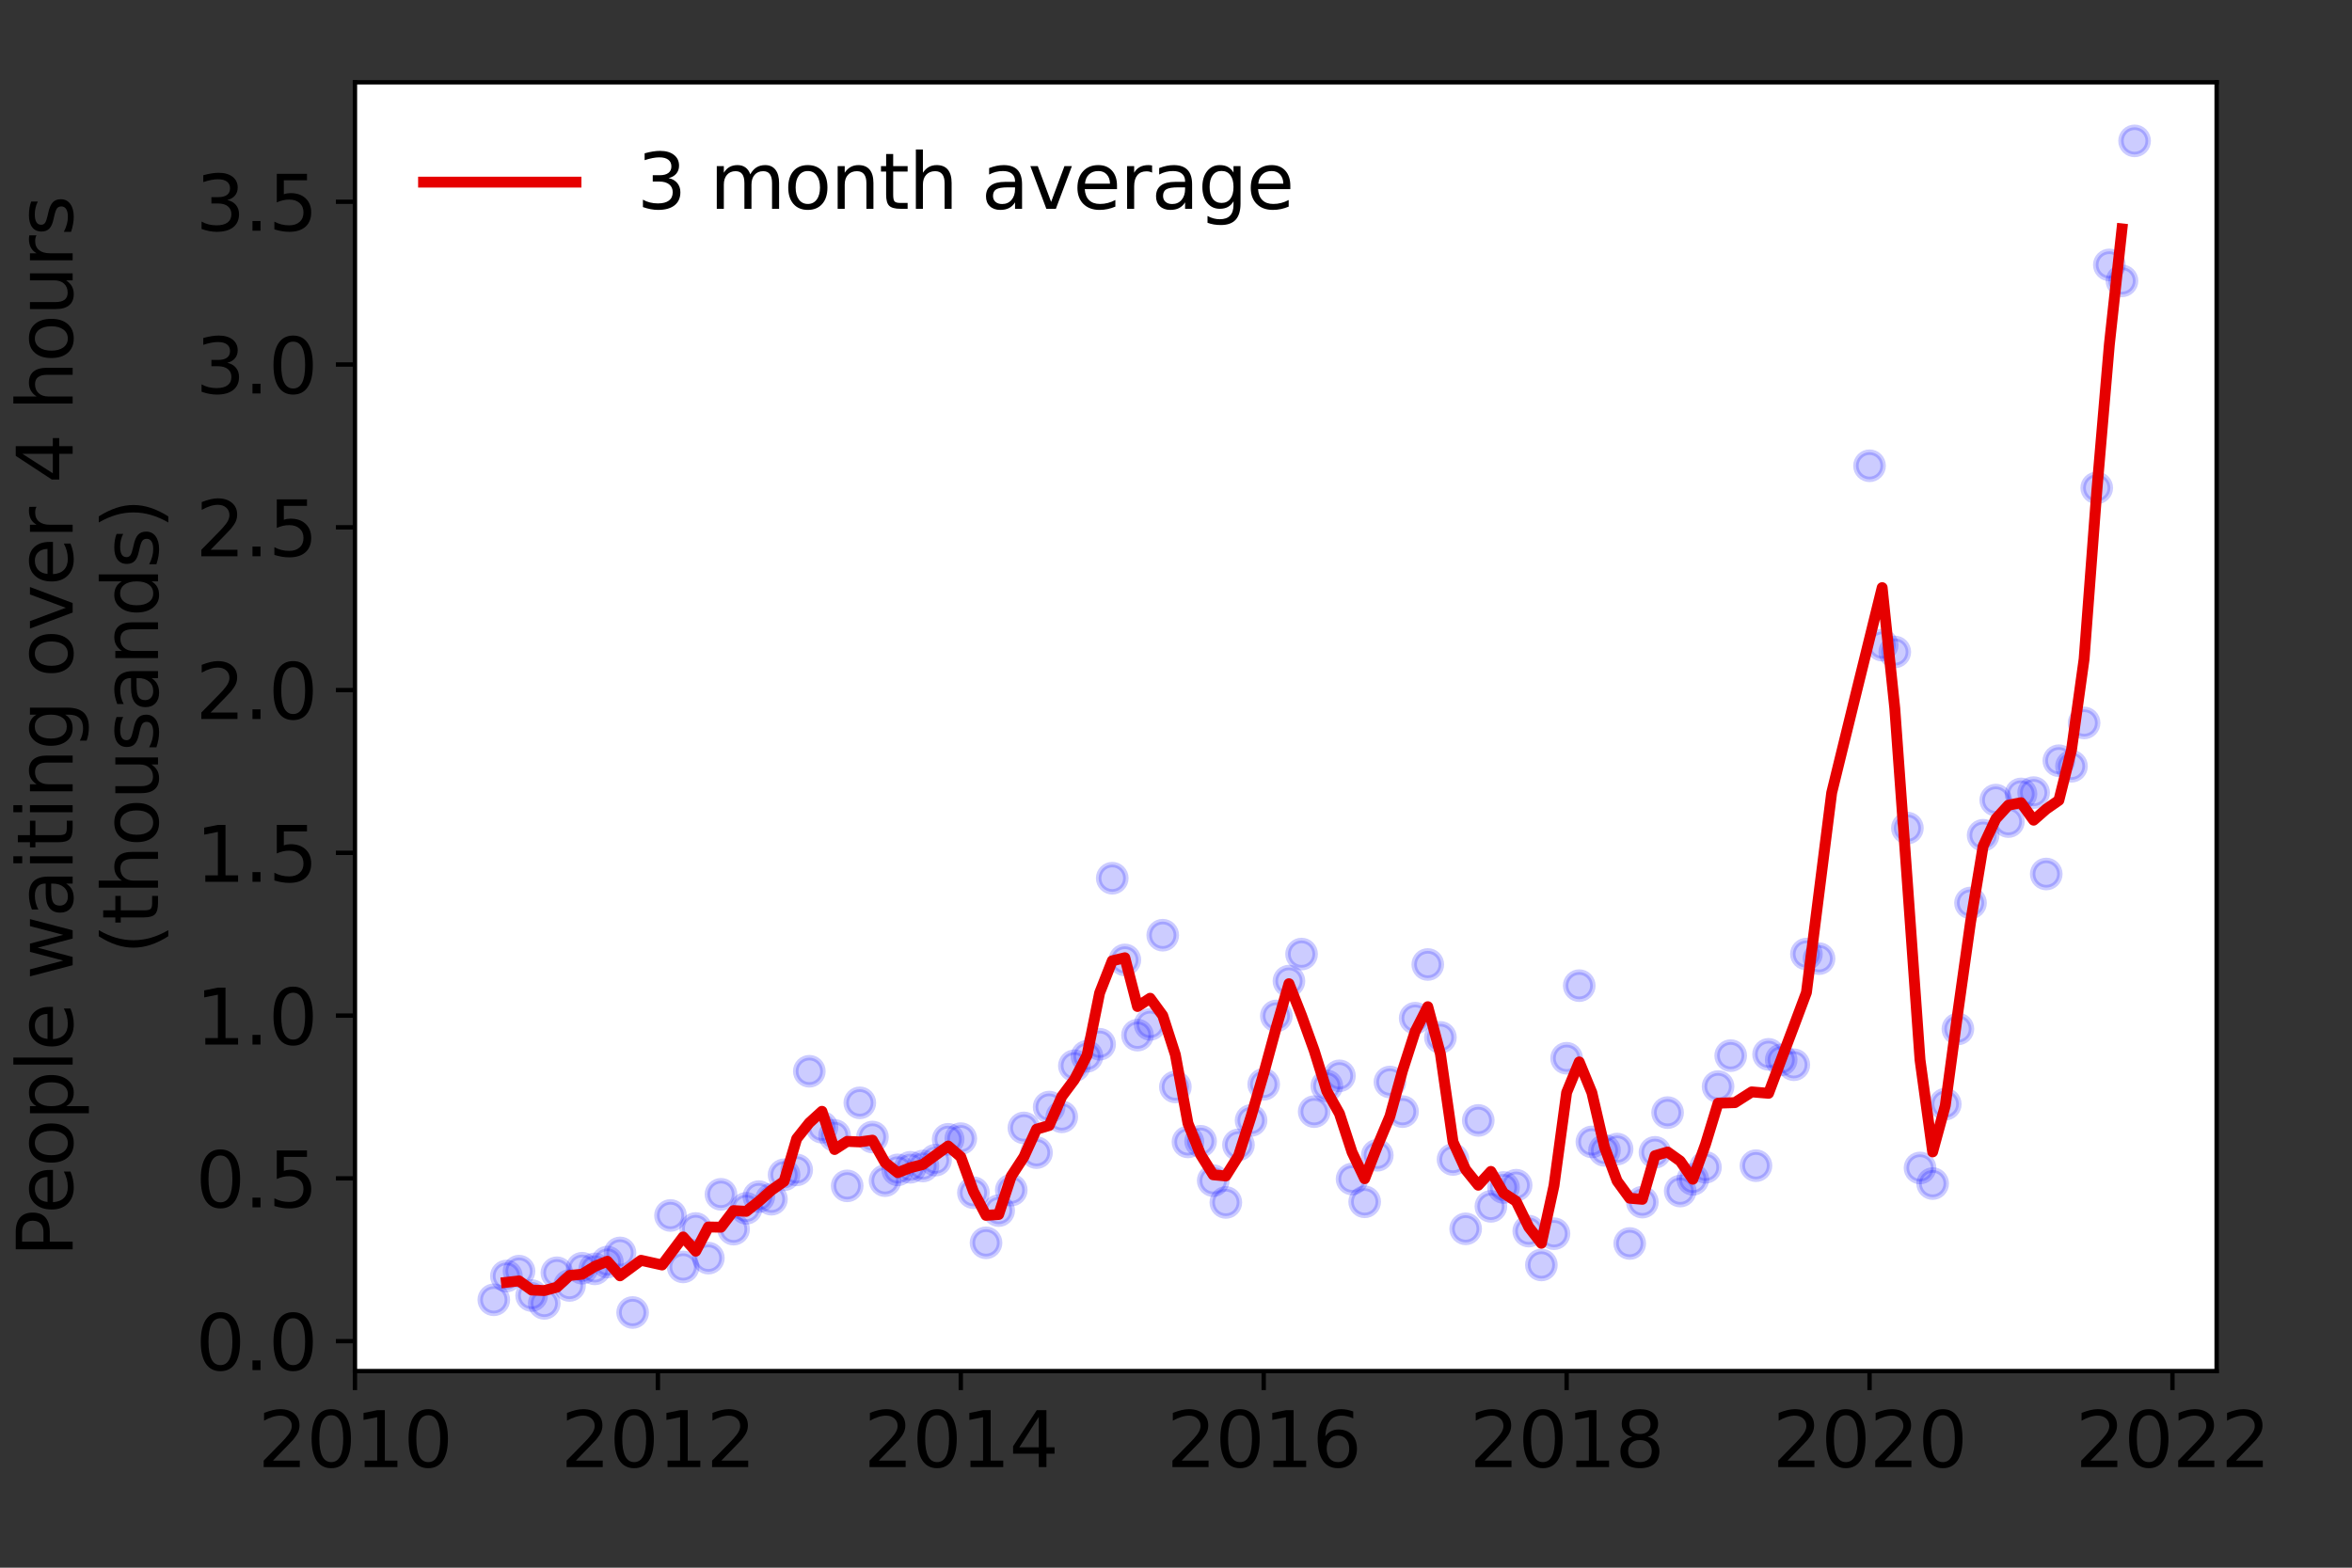 <?xml version="1.0" encoding="utf-8" standalone="no"?>
<!DOCTYPE svg PUBLIC "-//W3C//DTD SVG 1.1//EN"
  "http://www.w3.org/Graphics/SVG/1.1/DTD/svg11.dtd">
<svg height="288pt" version="1.1" viewBox="0 0 432 288" width="432pt" xmlns="http://www.w3.org/2000/svg" xmlns:xlink="http://www.w3.org/1999/xlink">
 <rect x="0" y="0" width="432" height="288" fill="#333333" stroke="none"/>
 <defs>
  <style type="text/css">*{stroke-linecap:butt;stroke-linejoin:round;}</style>
 </defs>
 <g id="figure_1">
  <g id="patch_1">
   <path d="M 0 288 
L 432 288 
L 432 0 
L 0 0 
z
" style="fill:none;"/>
  </g>
  <g id="axes_1">
   <g id="patch_2">
    <path d="M 65.195 251.88 
L 407.137 251.88 
L 407.137 15.12 
L 65.195 15.12 
z
" style="fill:#ffffff;"/>
   </g>
   <g id="matplotlib.axis_1">
    <g id="xtick_1">
     <g id="line2d_1">
      <defs>
       <path d="M 0 0 
L 0 3.5 
" id="m5843030640" style="stroke:#000000;stroke-width:0.8;"/>
      </defs>
      <g>
       <use style="stroke:#000000;stroke-width:0.8;" x="65.195" xlink:href="#m5843030640" y="251.88"/>
      </g>
     </g>
     <g id="text_1">
      <!-- 2010 -->
      <g transform="translate(47.38 269.518)scale(0.14 -0.14)">
       <defs>
        <path d="M 1228 531 
L 3431 531 
L 3431 0 
L 469 0 
L 469 531 
Q 828 903 1448 1529 
Q 2069 2156 2228 2338 
Q 2531 2678 2651 2914 
Q 2772 3150 2772 3378 
Q 2772 3750 2511 3984 
Q 2250 4219 1831 4219 
Q 1534 4219 1204 4116 
Q 875 4013 500 3803 
L 500 4441 
Q 881 4594 1212 4672 
Q 1544 4750 1819 4750 
Q 2544 4750 2975 4387 
Q 3406 4025 3406 3419 
Q 3406 3131 3298 2873 
Q 3191 2616 2906 2266 
Q 2828 2175 2409 1742 
Q 1991 1309 1228 531 
z
" id="DejaVuSans-32" transform="scale(0.016)"/>
        <path d="M 2034 4250 
Q 1547 4250 1301 3770 
Q 1056 3291 1056 2328 
Q 1056 1369 1301 889 
Q 1547 409 2034 409 
Q 2525 409 2770 889 
Q 3016 1369 3016 2328 
Q 3016 3291 2770 3770 
Q 2525 4250 2034 4250 
z
M 2034 4750 
Q 2819 4750 3233 4129 
Q 3647 3509 3647 2328 
Q 3647 1150 3233 529 
Q 2819 -91 2034 -91 
Q 1250 -91 836 529 
Q 422 1150 422 2328 
Q 422 3509 836 4129 
Q 1250 4750 2034 4750 
z
" id="DejaVuSans-30" transform="scale(0.016)"/>
        <path d="M 794 531 
L 1825 531 
L 1825 4091 
L 703 3866 
L 703 4441 
L 1819 4666 
L 2450 4666 
L 2450 531 
L 3481 531 
L 3481 0 
L 794 0 
L 794 531 
z
" id="DejaVuSans-31" transform="scale(0.016)"/>
       </defs>
       <use xlink:href="#DejaVuSans-32"/>
       <use x="63.623" xlink:href="#DejaVuSans-30"/>
       <use x="127.246" xlink:href="#DejaVuSans-31"/>
       <use x="190.869" xlink:href="#DejaVuSans-30"/>
      </g>
     </g>
    </g>
    <g id="xtick_2">
     <g id="line2d_2">
      <g>
       <use style="stroke:#000000;stroke-width:0.8;" x="120.833" xlink:href="#m5843030640" y="251.88"/>
      </g>
     </g>
     <g id="text_2">
      <!-- 2012 -->
      <g transform="translate(103.018 269.518)scale(0.14 -0.14)">
       <use xlink:href="#DejaVuSans-32"/>
       <use x="63.623" xlink:href="#DejaVuSans-30"/>
       <use x="127.246" xlink:href="#DejaVuSans-31"/>
       <use x="190.869" xlink:href="#DejaVuSans-32"/>
      </g>
     </g>
    </g>
    <g id="xtick_3">
     <g id="line2d_3">
      <g>
       <use style="stroke:#000000;stroke-width:0.8;" x="176.471" xlink:href="#m5843030640" y="251.88"/>
      </g>
     </g>
     <g id="text_3">
      <!-- 2014 -->
      <g transform="translate(158.656 269.518)scale(0.14 -0.14)">
       <defs>
        <path d="M 2419 4116 
L 825 1625 
L 2419 1625 
L 2419 4116 
z
M 2253 4666 
L 3047 4666 
L 3047 1625 
L 3713 1625 
L 3713 1100 
L 3047 1100 
L 3047 0 
L 2419 0 
L 2419 1100 
L 313 1100 
L 313 1709 
L 2253 4666 
z
" id="DejaVuSans-34" transform="scale(0.016)"/>
       </defs>
       <use xlink:href="#DejaVuSans-32"/>
       <use x="63.623" xlink:href="#DejaVuSans-30"/>
       <use x="127.246" xlink:href="#DejaVuSans-31"/>
       <use x="190.869" xlink:href="#DejaVuSans-34"/>
      </g>
     </g>
    </g>
    <g id="xtick_4">
     <g id="line2d_4">
      <g>
       <use style="stroke:#000000;stroke-width:0.8;" x="232.109" xlink:href="#m5843030640" y="251.88"/>
      </g>
     </g>
     <g id="text_4">
      <!-- 2016 -->
      <g transform="translate(214.294 269.518)scale(0.14 -0.14)">
       <defs>
        <path d="M 2113 2584 
Q 1688 2584 1439 2293 
Q 1191 2003 1191 1497 
Q 1191 994 1439 701 
Q 1688 409 2113 409 
Q 2538 409 2786 701 
Q 3034 994 3034 1497 
Q 3034 2003 2786 2293 
Q 2538 2584 2113 2584 
z
M 3366 4563 
L 3366 3988 
Q 3128 4100 2886 4159 
Q 2644 4219 2406 4219 
Q 1781 4219 1451 3797 
Q 1122 3375 1075 2522 
Q 1259 2794 1537 2939 
Q 1816 3084 2150 3084 
Q 2853 3084 3261 2657 
Q 3669 2231 3669 1497 
Q 3669 778 3244 343 
Q 2819 -91 2113 -91 
Q 1303 -91 875 529 
Q 447 1150 447 2328 
Q 447 3434 972 4092 
Q 1497 4750 2381 4750 
Q 2619 4750 2861 4703 
Q 3103 4656 3366 4563 
z
" id="DejaVuSans-36" transform="scale(0.016)"/>
       </defs>
       <use xlink:href="#DejaVuSans-32"/>
       <use x="63.623" xlink:href="#DejaVuSans-30"/>
       <use x="127.246" xlink:href="#DejaVuSans-31"/>
       <use x="190.869" xlink:href="#DejaVuSans-36"/>
      </g>
     </g>
    </g>
    <g id="xtick_5">
     <g id="line2d_5">
      <g>
       <use style="stroke:#000000;stroke-width:0.8;" x="287.747" xlink:href="#m5843030640" y="251.88"/>
      </g>
     </g>
     <g id="text_5">
      <!-- 2018 -->
      <g transform="translate(269.932 269.518)scale(0.14 -0.14)">
       <defs>
        <path d="M 2034 2216 
Q 1584 2216 1326 1975 
Q 1069 1734 1069 1313 
Q 1069 891 1326 650 
Q 1584 409 2034 409 
Q 2484 409 2743 651 
Q 3003 894 3003 1313 
Q 3003 1734 2745 1975 
Q 2488 2216 2034 2216 
z
M 1403 2484 
Q 997 2584 770 2862 
Q 544 3141 544 3541 
Q 544 4100 942 4425 
Q 1341 4750 2034 4750 
Q 2731 4750 3128 4425 
Q 3525 4100 3525 3541 
Q 3525 3141 3298 2862 
Q 3072 2584 2669 2484 
Q 3125 2378 3379 2068 
Q 3634 1759 3634 1313 
Q 3634 634 3220 271 
Q 2806 -91 2034 -91 
Q 1263 -91 848 271 
Q 434 634 434 1313 
Q 434 1759 690 2068 
Q 947 2378 1403 2484 
z
M 1172 3481 
Q 1172 3119 1398 2916 
Q 1625 2713 2034 2713 
Q 2441 2713 2670 2916 
Q 2900 3119 2900 3481 
Q 2900 3844 2670 4047 
Q 2441 4250 2034 4250 
Q 1625 4250 1398 4047 
Q 1172 3844 1172 3481 
z
" id="DejaVuSans-38" transform="scale(0.016)"/>
       </defs>
       <use xlink:href="#DejaVuSans-32"/>
       <use x="63.623" xlink:href="#DejaVuSans-30"/>
       <use x="127.246" xlink:href="#DejaVuSans-31"/>
       <use x="190.869" xlink:href="#DejaVuSans-38"/>
      </g>
     </g>
    </g>
    <g id="xtick_6">
     <g id="line2d_6">
      <g>
       <use style="stroke:#000000;stroke-width:0.8;" x="343.385" xlink:href="#m5843030640" y="251.88"/>
      </g>
     </g>
     <g id="text_6">
      <!-- 2020 -->
      <g transform="translate(325.57 269.518)scale(0.14 -0.14)">
       <use xlink:href="#DejaVuSans-32"/>
       <use x="63.623" xlink:href="#DejaVuSans-30"/>
       <use x="127.246" xlink:href="#DejaVuSans-32"/>
       <use x="190.869" xlink:href="#DejaVuSans-30"/>
      </g>
     </g>
    </g>
    <g id="xtick_7">
     <g id="line2d_7">
      <g>
       <use style="stroke:#000000;stroke-width:0.8;" x="399.023" xlink:href="#m5843030640" y="251.88"/>
      </g>
     </g>
     <g id="text_7">
      <!-- 2022 -->
      <g transform="translate(381.208 269.518)scale(0.14 -0.14)">
       <use xlink:href="#DejaVuSans-32"/>
       <use x="63.623" xlink:href="#DejaVuSans-30"/>
       <use x="127.246" xlink:href="#DejaVuSans-32"/>
       <use x="190.869" xlink:href="#DejaVuSans-32"/>
      </g>
     </g>
    </g>
   </g>
   <g id="matplotlib.axis_2">
    <g id="ytick_1">
     <g id="line2d_8">
      <defs>
       <path d="M 0 0 
L -3.5 0 
" id="m07b6d24cc6" style="stroke:#000000;stroke-width:0.8;"/>
      </defs>
      <g>
       <use style="stroke:#000000;stroke-width:0.8;" x="65.195" xlink:href="#m07b6d24cc6" y="246.381"/>
      </g>
     </g>
     <g id="text_8">
      <!-- 0.0 -->
      <g transform="translate(35.931 251.7)scale(0.14 -0.14)">
       <defs>
        <path d="M 684 794 
L 1344 794 
L 1344 0 
L 684 0 
L 684 794 
z
" id="DejaVuSans-2e" transform="scale(0.016)"/>
       </defs>
       <use xlink:href="#DejaVuSans-30"/>
       <use x="63.623" xlink:href="#DejaVuSans-2e"/>
       <use x="95.41" xlink:href="#DejaVuSans-30"/>
      </g>
     </g>
    </g>
    <g id="ytick_2">
     <g id="line2d_9">
      <g>
       <use style="stroke:#000000;stroke-width:0.8;" x="65.195" xlink:href="#m07b6d24cc6" y="216.479"/>
      </g>
     </g>
     <g id="text_9">
      <!-- 0.5 -->
      <g transform="translate(35.931 221.798)scale(0.14 -0.14)">
       <defs>
        <path d="M 691 4666 
L 3169 4666 
L 3169 4134 
L 1269 4134 
L 1269 2991 
Q 1406 3038 1543 3061 
Q 1681 3084 1819 3084 
Q 2600 3084 3056 2656 
Q 3513 2228 3513 1497 
Q 3513 744 3044 326 
Q 2575 -91 1722 -91 
Q 1428 -91 1123 -41 
Q 819 9 494 109 
L 494 744 
Q 775 591 1075 516 
Q 1375 441 1709 441 
Q 2250 441 2565 725 
Q 2881 1009 2881 1497 
Q 2881 1984 2565 2268 
Q 2250 2553 1709 2553 
Q 1456 2553 1204 2497 
Q 953 2441 691 2322 
L 691 4666 
z
" id="DejaVuSans-35" transform="scale(0.016)"/>
       </defs>
       <use xlink:href="#DejaVuSans-30"/>
       <use x="63.623" xlink:href="#DejaVuSans-2e"/>
       <use x="95.41" xlink:href="#DejaVuSans-35"/>
      </g>
     </g>
    </g>
    <g id="ytick_3">
     <g id="line2d_10">
      <g>
       <use style="stroke:#000000;stroke-width:0.8;" x="65.195" xlink:href="#m07b6d24cc6" y="186.576"/>
      </g>
     </g>
     <g id="text_10">
      <!-- 1.0 -->
      <g transform="translate(35.931 191.895)scale(0.14 -0.14)">
       <use xlink:href="#DejaVuSans-31"/>
       <use x="63.623" xlink:href="#DejaVuSans-2e"/>
       <use x="95.41" xlink:href="#DejaVuSans-30"/>
      </g>
     </g>
    </g>
    <g id="ytick_4">
     <g id="line2d_11">
      <g>
       <use style="stroke:#000000;stroke-width:0.8;" x="65.195" xlink:href="#m07b6d24cc6" y="156.674"/>
      </g>
     </g>
     <g id="text_11">
      <!-- 1.5 -->
      <g transform="translate(35.931 161.993)scale(0.14 -0.14)">
       <use xlink:href="#DejaVuSans-31"/>
       <use x="63.623" xlink:href="#DejaVuSans-2e"/>
       <use x="95.41" xlink:href="#DejaVuSans-35"/>
      </g>
     </g>
    </g>
    <g id="ytick_5">
     <g id="line2d_12">
      <g>
       <use style="stroke:#000000;stroke-width:0.8;" x="65.195" xlink:href="#m07b6d24cc6" y="126.772"/>
      </g>
     </g>
     <g id="text_12">
      <!-- 2.0 -->
      <g transform="translate(35.931 132.091)scale(0.14 -0.14)">
       <use xlink:href="#DejaVuSans-32"/>
       <use x="63.623" xlink:href="#DejaVuSans-2e"/>
       <use x="95.41" xlink:href="#DejaVuSans-30"/>
      </g>
     </g>
    </g>
    <g id="ytick_6">
     <g id="line2d_13">
      <g>
       <use style="stroke:#000000;stroke-width:0.8;" x="65.195" xlink:href="#m07b6d24cc6" y="96.87"/>
      </g>
     </g>
     <g id="text_13">
      <!-- 2.5 -->
      <g transform="translate(35.931 102.189)scale(0.14 -0.14)">
       <use xlink:href="#DejaVuSans-32"/>
       <use x="63.623" xlink:href="#DejaVuSans-2e"/>
       <use x="95.41" xlink:href="#DejaVuSans-35"/>
      </g>
     </g>
    </g>
    <g id="ytick_7">
     <g id="line2d_14">
      <g>
       <use style="stroke:#000000;stroke-width:0.8;" x="65.195" xlink:href="#m07b6d24cc6" y="66.968"/>
      </g>
     </g>
     <g id="text_14">
      <!-- 3.0 -->
      <g transform="translate(35.931 72.286)scale(0.14 -0.14)">
       <defs>
        <path d="M 2597 2516 
Q 3050 2419 3304 2112 
Q 3559 1806 3559 1356 
Q 3559 666 3084 287 
Q 2609 -91 1734 -91 
Q 1441 -91 1130 -33 
Q 819 25 488 141 
L 488 750 
Q 750 597 1062 519 
Q 1375 441 1716 441 
Q 2309 441 2620 675 
Q 2931 909 2931 1356 
Q 2931 1769 2642 2001 
Q 2353 2234 1838 2234 
L 1294 2234 
L 1294 2753 
L 1863 2753 
Q 2328 2753 2575 2939 
Q 2822 3125 2822 3475 
Q 2822 3834 2567 4026 
Q 2313 4219 1838 4219 
Q 1578 4219 1281 4162 
Q 984 4106 628 3988 
L 628 4550 
Q 988 4650 1302 4700 
Q 1616 4750 1894 4750 
Q 2613 4750 3031 4423 
Q 3450 4097 3450 3541 
Q 3450 3153 3228 2886 
Q 3006 2619 2597 2516 
z
" id="DejaVuSans-33" transform="scale(0.016)"/>
       </defs>
       <use xlink:href="#DejaVuSans-33"/>
       <use x="63.623" xlink:href="#DejaVuSans-2e"/>
       <use x="95.41" xlink:href="#DejaVuSans-30"/>
      </g>
     </g>
    </g>
    <g id="ytick_8">
     <g id="line2d_15">
      <g>
       <use style="stroke:#000000;stroke-width:0.8;" x="65.195" xlink:href="#m07b6d24cc6" y="37.065"/>
      </g>
     </g>
     <g id="text_15">
      <!-- 3.5 -->
      <g transform="translate(35.931 42.384)scale(0.14 -0.14)">
       <use xlink:href="#DejaVuSans-33"/>
       <use x="63.623" xlink:href="#DejaVuSans-2e"/>
       <use x="95.41" xlink:href="#DejaVuSans-35"/>
      </g>
     </g>
    </g>
    <g id="text_16">
     <!-- People waiting over 4 hours -->
     <g transform="translate(13.342 230.925)rotate(-90)scale(0.14 -0.14)">
      <defs>
       <path d="M 1259 4147 
L 1259 2394 
L 2053 2394 
Q 2494 2394 2734 2622 
Q 2975 2850 2975 3272 
Q 2975 3691 2734 3919 
Q 2494 4147 2053 4147 
L 1259 4147 
z
M 628 4666 
L 2053 4666 
Q 2838 4666 3239 4311 
Q 3641 3956 3641 3272 
Q 3641 2581 3239 2228 
Q 2838 1875 2053 1875 
L 1259 1875 
L 1259 0 
L 628 0 
L 628 4666 
z
" id="DejaVuSans-50" transform="scale(0.016)"/>
       <path d="M 3597 1894 
L 3597 1613 
L 953 1613 
Q 991 1019 1311 708 
Q 1631 397 2203 397 
Q 2534 397 2845 478 
Q 3156 559 3463 722 
L 3463 178 
Q 3153 47 2828 -22 
Q 2503 -91 2169 -91 
Q 1331 -91 842 396 
Q 353 884 353 1716 
Q 353 2575 817 3079 
Q 1281 3584 2069 3584 
Q 2775 3584 3186 3129 
Q 3597 2675 3597 1894 
z
M 3022 2063 
Q 3016 2534 2758 2815 
Q 2500 3097 2075 3097 
Q 1594 3097 1305 2825 
Q 1016 2553 972 2059 
L 3022 2063 
z
" id="DejaVuSans-65" transform="scale(0.016)"/>
       <path d="M 1959 3097 
Q 1497 3097 1228 2736 
Q 959 2375 959 1747 
Q 959 1119 1226 758 
Q 1494 397 1959 397 
Q 2419 397 2687 759 
Q 2956 1122 2956 1747 
Q 2956 2369 2687 2733 
Q 2419 3097 1959 3097 
z
M 1959 3584 
Q 2709 3584 3137 3096 
Q 3566 2609 3566 1747 
Q 3566 888 3137 398 
Q 2709 -91 1959 -91 
Q 1206 -91 779 398 
Q 353 888 353 1747 
Q 353 2609 779 3096 
Q 1206 3584 1959 3584 
z
" id="DejaVuSans-6f" transform="scale(0.016)"/>
       <path d="M 1159 525 
L 1159 -1331 
L 581 -1331 
L 581 3500 
L 1159 3500 
L 1159 2969 
Q 1341 3281 1617 3432 
Q 1894 3584 2278 3584 
Q 2916 3584 3314 3078 
Q 3713 2572 3713 1747 
Q 3713 922 3314 415 
Q 2916 -91 2278 -91 
Q 1894 -91 1617 61 
Q 1341 213 1159 525 
z
M 3116 1747 
Q 3116 2381 2855 2742 
Q 2594 3103 2138 3103 
Q 1681 3103 1420 2742 
Q 1159 2381 1159 1747 
Q 1159 1113 1420 752 
Q 1681 391 2138 391 
Q 2594 391 2855 752 
Q 3116 1113 3116 1747 
z
" id="DejaVuSans-70" transform="scale(0.016)"/>
       <path d="M 603 4863 
L 1178 4863 
L 1178 0 
L 603 0 
L 603 4863 
z
" id="DejaVuSans-6c" transform="scale(0.016)"/>
       <path id="DejaVuSans-20" transform="scale(0.016)"/>
       <path d="M 269 3500 
L 844 3500 
L 1563 769 
L 2278 3500 
L 2956 3500 
L 3675 769 
L 4391 3500 
L 4966 3500 
L 4050 0 
L 3372 0 
L 2619 2869 
L 1863 0 
L 1184 0 
L 269 3500 
z
" id="DejaVuSans-77" transform="scale(0.016)"/>
       <path d="M 2194 1759 
Q 1497 1759 1228 1600 
Q 959 1441 959 1056 
Q 959 750 1161 570 
Q 1363 391 1709 391 
Q 2188 391 2477 730 
Q 2766 1069 2766 1631 
L 2766 1759 
L 2194 1759 
z
M 3341 1997 
L 3341 0 
L 2766 0 
L 2766 531 
Q 2569 213 2275 61 
Q 1981 -91 1556 -91 
Q 1019 -91 701 211 
Q 384 513 384 1019 
Q 384 1609 779 1909 
Q 1175 2209 1959 2209 
L 2766 2209 
L 2766 2266 
Q 2766 2663 2505 2880 
Q 2244 3097 1772 3097 
Q 1472 3097 1187 3025 
Q 903 2953 641 2809 
L 641 3341 
Q 956 3463 1253 3523 
Q 1550 3584 1831 3584 
Q 2591 3584 2966 3190 
Q 3341 2797 3341 1997 
z
" id="DejaVuSans-61" transform="scale(0.016)"/>
       <path d="M 603 3500 
L 1178 3500 
L 1178 0 
L 603 0 
L 603 3500 
z
M 603 4863 
L 1178 4863 
L 1178 4134 
L 603 4134 
L 603 4863 
z
" id="DejaVuSans-69" transform="scale(0.016)"/>
       <path d="M 1172 4494 
L 1172 3500 
L 2356 3500 
L 2356 3053 
L 1172 3053 
L 1172 1153 
Q 1172 725 1289 603 
Q 1406 481 1766 481 
L 2356 481 
L 2356 0 
L 1766 0 
Q 1100 0 847 248 
Q 594 497 594 1153 
L 594 3053 
L 172 3053 
L 172 3500 
L 594 3500 
L 594 4494 
L 1172 4494 
z
" id="DejaVuSans-74" transform="scale(0.016)"/>
       <path d="M 3513 2113 
L 3513 0 
L 2938 0 
L 2938 2094 
Q 2938 2591 2744 2837 
Q 2550 3084 2163 3084 
Q 1697 3084 1428 2787 
Q 1159 2491 1159 1978 
L 1159 0 
L 581 0 
L 581 3500 
L 1159 3500 
L 1159 2956 
Q 1366 3272 1645 3428 
Q 1925 3584 2291 3584 
Q 2894 3584 3203 3211 
Q 3513 2838 3513 2113 
z
" id="DejaVuSans-6e" transform="scale(0.016)"/>
       <path d="M 2906 1791 
Q 2906 2416 2648 2759 
Q 2391 3103 1925 3103 
Q 1463 3103 1205 2759 
Q 947 2416 947 1791 
Q 947 1169 1205 825 
Q 1463 481 1925 481 
Q 2391 481 2648 825 
Q 2906 1169 2906 1791 
z
M 3481 434 
Q 3481 -459 3084 -895 
Q 2688 -1331 1869 -1331 
Q 1566 -1331 1297 -1286 
Q 1028 -1241 775 -1147 
L 775 -588 
Q 1028 -725 1275 -790 
Q 1522 -856 1778 -856 
Q 2344 -856 2625 -561 
Q 2906 -266 2906 331 
L 2906 616 
Q 2728 306 2450 153 
Q 2172 0 1784 0 
Q 1141 0 747 490 
Q 353 981 353 1791 
Q 353 2603 747 3093 
Q 1141 3584 1784 3584 
Q 2172 3584 2450 3431 
Q 2728 3278 2906 2969 
L 2906 3500 
L 3481 3500 
L 3481 434 
z
" id="DejaVuSans-67" transform="scale(0.016)"/>
       <path d="M 191 3500 
L 800 3500 
L 1894 563 
L 2988 3500 
L 3597 3500 
L 2284 0 
L 1503 0 
L 191 3500 
z
" id="DejaVuSans-76" transform="scale(0.016)"/>
       <path d="M 2631 2963 
Q 2534 3019 2420 3045 
Q 2306 3072 2169 3072 
Q 1681 3072 1420 2755 
Q 1159 2438 1159 1844 
L 1159 0 
L 581 0 
L 581 3500 
L 1159 3500 
L 1159 2956 
Q 1341 3275 1631 3429 
Q 1922 3584 2338 3584 
Q 2397 3584 2469 3576 
Q 2541 3569 2628 3553 
L 2631 2963 
z
" id="DejaVuSans-72" transform="scale(0.016)"/>
       <path d="M 3513 2113 
L 3513 0 
L 2938 0 
L 2938 2094 
Q 2938 2591 2744 2837 
Q 2550 3084 2163 3084 
Q 1697 3084 1428 2787 
Q 1159 2491 1159 1978 
L 1159 0 
L 581 0 
L 581 4863 
L 1159 4863 
L 1159 2956 
Q 1366 3272 1645 3428 
Q 1925 3584 2291 3584 
Q 2894 3584 3203 3211 
Q 3513 2838 3513 2113 
z
" id="DejaVuSans-68" transform="scale(0.016)"/>
       <path d="M 544 1381 
L 544 3500 
L 1119 3500 
L 1119 1403 
Q 1119 906 1312 657 
Q 1506 409 1894 409 
Q 2359 409 2629 706 
Q 2900 1003 2900 1516 
L 2900 3500 
L 3475 3500 
L 3475 0 
L 2900 0 
L 2900 538 
Q 2691 219 2414 64 
Q 2138 -91 1772 -91 
Q 1169 -91 856 284 
Q 544 659 544 1381 
z
M 1991 3584 
L 1991 3584 
z
" id="DejaVuSans-75" transform="scale(0.016)"/>
       <path d="M 2834 3397 
L 2834 2853 
Q 2591 2978 2328 3040 
Q 2066 3103 1784 3103 
Q 1356 3103 1142 2972 
Q 928 2841 928 2578 
Q 928 2378 1081 2264 
Q 1234 2150 1697 2047 
L 1894 2003 
Q 2506 1872 2764 1633 
Q 3022 1394 3022 966 
Q 3022 478 2636 193 
Q 2250 -91 1575 -91 
Q 1294 -91 989 -36 
Q 684 19 347 128 
L 347 722 
Q 666 556 975 473 
Q 1284 391 1588 391 
Q 1994 391 2212 530 
Q 2431 669 2431 922 
Q 2431 1156 2273 1281 
Q 2116 1406 1581 1522 
L 1381 1569 
Q 847 1681 609 1914 
Q 372 2147 372 2553 
Q 372 3047 722 3315 
Q 1072 3584 1716 3584 
Q 2034 3584 2315 3537 
Q 2597 3491 2834 3397 
z
" id="DejaVuSans-73" transform="scale(0.016)"/>
      </defs>
      <use xlink:href="#DejaVuSans-50"/>
      <use x="56.678" xlink:href="#DejaVuSans-65"/>
      <use x="118.201" xlink:href="#DejaVuSans-6f"/>
      <use x="179.383" xlink:href="#DejaVuSans-70"/>
      <use x="242.859" xlink:href="#DejaVuSans-6c"/>
      <use x="270.643" xlink:href="#DejaVuSans-65"/>
      <use x="332.166" xlink:href="#DejaVuSans-20"/>
      <use x="363.953" xlink:href="#DejaVuSans-77"/>
      <use x="445.74" xlink:href="#DejaVuSans-61"/>
      <use x="507.02" xlink:href="#DejaVuSans-69"/>
      <use x="534.803" xlink:href="#DejaVuSans-74"/>
      <use x="574.012" xlink:href="#DejaVuSans-69"/>
      <use x="601.795" xlink:href="#DejaVuSans-6e"/>
      <use x="665.174" xlink:href="#DejaVuSans-67"/>
      <use x="728.65" xlink:href="#DejaVuSans-20"/>
      <use x="760.438" xlink:href="#DejaVuSans-6f"/>
      <use x="821.619" xlink:href="#DejaVuSans-76"/>
      <use x="880.799" xlink:href="#DejaVuSans-65"/>
      <use x="942.322" xlink:href="#DejaVuSans-72"/>
      <use x="983.436" xlink:href="#DejaVuSans-20"/>
      <use x="1015.223" xlink:href="#DejaVuSans-34"/>
      <use x="1078.846" xlink:href="#DejaVuSans-20"/>
      <use x="1110.633" xlink:href="#DejaVuSans-68"/>
      <use x="1174.012" xlink:href="#DejaVuSans-6f"/>
      <use x="1235.193" xlink:href="#DejaVuSans-75"/>
      <use x="1298.572" xlink:href="#DejaVuSans-72"/>
      <use x="1339.686" xlink:href="#DejaVuSans-73"/>
     </g>
     <!-- (thousands) -->
     <g transform="translate(29.019 175.325)rotate(-90)scale(0.14 -0.14)">
      <defs>
       <path d="M 1984 4856 
Q 1566 4138 1362 3434 
Q 1159 2731 1159 2009 
Q 1159 1288 1364 580 
Q 1569 -128 1984 -844 
L 1484 -844 
Q 1016 -109 783 600 
Q 550 1309 550 2009 
Q 550 2706 781 3412 
Q 1013 4119 1484 4856 
L 1984 4856 
z
" id="DejaVuSans-28" transform="scale(0.016)"/>
       <path d="M 2906 2969 
L 2906 4863 
L 3481 4863 
L 3481 0 
L 2906 0 
L 2906 525 
Q 2725 213 2448 61 
Q 2172 -91 1784 -91 
Q 1150 -91 751 415 
Q 353 922 353 1747 
Q 353 2572 751 3078 
Q 1150 3584 1784 3584 
Q 2172 3584 2448 3432 
Q 2725 3281 2906 2969 
z
M 947 1747 
Q 947 1113 1208 752 
Q 1469 391 1925 391 
Q 2381 391 2643 752 
Q 2906 1113 2906 1747 
Q 2906 2381 2643 2742 
Q 2381 3103 1925 3103 
Q 1469 3103 1208 2742 
Q 947 2381 947 1747 
z
" id="DejaVuSans-64" transform="scale(0.016)"/>
       <path d="M 513 4856 
L 1013 4856 
Q 1481 4119 1714 3412 
Q 1947 2706 1947 2009 
Q 1947 1309 1714 600 
Q 1481 -109 1013 -844 
L 513 -844 
Q 928 -128 1133 580 
Q 1338 1288 1338 2009 
Q 1338 2731 1133 3434 
Q 928 4138 513 4856 
z
" id="DejaVuSans-29" transform="scale(0.016)"/>
      </defs>
      <use xlink:href="#DejaVuSans-28"/>
      <use x="39.014" xlink:href="#DejaVuSans-74"/>
      <use x="78.223" xlink:href="#DejaVuSans-68"/>
      <use x="141.602" xlink:href="#DejaVuSans-6f"/>
      <use x="202.783" xlink:href="#DejaVuSans-75"/>
      <use x="266.162" xlink:href="#DejaVuSans-73"/>
      <use x="318.262" xlink:href="#DejaVuSans-61"/>
      <use x="379.541" xlink:href="#DejaVuSans-6e"/>
      <use x="442.92" xlink:href="#DejaVuSans-64"/>
      <use x="506.396" xlink:href="#DejaVuSans-73"/>
      <use x="558.496" xlink:href="#DejaVuSans-29"/>
     </g>
    </g>
   </g>
   <g id="line2d_16">
    <defs>
     <path d="M 0 2.5 
C 0.663 2.5 1.299 2.237 1.768 1.768 
C 2.237 1.299 2.5 0.663 2.5 0 
C 2.5 -0.663 2.237 -1.299 1.768 -1.768 
C 1.299 -2.237 0.663 -2.5 0 -2.5 
C -0.663 -2.5 -1.299 -2.237 -1.768 -1.768 
C -2.237 -1.299 -2.5 -0.663 -2.5 0 
C -2.5 0.663 -2.237 1.299 -1.768 1.768 
C -1.299 2.237 -0.663 2.5 0 2.5 
z
" id="m35c9186102" style="stroke:#0000ff;stroke-opacity:0.2;"/>
    </defs>
    <g clip-path="url(#p9d4faee26a)">
     <use style="fill:#0000ff;fill-opacity:0.2;stroke:#0000ff;stroke-opacity:0.2;" x="392.068" xlink:href="#m35c9186102" y="25.882"/>
     <use style="fill:#0000ff;fill-opacity:0.2;stroke:#0000ff;stroke-opacity:0.2;" x="389.75" xlink:href="#m35c9186102" y="51.598"/>
     <use style="fill:#0000ff;fill-opacity:0.2;stroke:#0000ff;stroke-opacity:0.2;" x="387.432" xlink:href="#m35c9186102" y="48.667"/>
     <use style="fill:#0000ff;fill-opacity:0.2;stroke:#0000ff;stroke-opacity:0.2;" x="385.114" xlink:href="#m35c9186102" y="89.633"/>
     <use style="fill:#0000ff;fill-opacity:0.2;stroke:#0000ff;stroke-opacity:0.2;" x="382.795" xlink:href="#m35c9186102" y="132.812"/>
     <use style="fill:#0000ff;fill-opacity:0.2;stroke:#0000ff;stroke-opacity:0.2;" x="380.477" xlink:href="#m35c9186102" y="140.766"/>
     <use style="fill:#0000ff;fill-opacity:0.2;stroke:#0000ff;stroke-opacity:0.2;" x="378.159" xlink:href="#m35c9186102" y="139.75"/>
     <use style="fill:#0000ff;fill-opacity:0.2;stroke:#0000ff;stroke-opacity:0.2;" x="375.841" xlink:href="#m35c9186102" y="160.562"/>
     <use style="fill:#0000ff;fill-opacity:0.2;stroke:#0000ff;stroke-opacity:0.2;" x="373.522" xlink:href="#m35c9186102" y="145.61"/>
     <use style="fill:#0000ff;fill-opacity:0.2;stroke:#0000ff;stroke-opacity:0.2;" x="371.204" xlink:href="#m35c9186102" y="145.85"/>
     <use style="fill:#0000ff;fill-opacity:0.2;stroke:#0000ff;stroke-opacity:0.2;" x="368.886" xlink:href="#m35c9186102" y="150.933"/>
     <use style="fill:#0000ff;fill-opacity:0.2;stroke:#0000ff;stroke-opacity:0.2;" x="366.568" xlink:href="#m35c9186102" y="146.986"/>
     <use style="fill:#0000ff;fill-opacity:0.2;stroke:#0000ff;stroke-opacity:0.2;" x="364.249" xlink:href="#m35c9186102" y="153.445"/>
     <use style="fill:#0000ff;fill-opacity:0.2;stroke:#0000ff;stroke-opacity:0.2;" x="361.931" xlink:href="#m35c9186102" y="165.884"/>
     <use style="fill:#0000ff;fill-opacity:0.2;stroke:#0000ff;stroke-opacity:0.2;" x="359.613" xlink:href="#m35c9186102" y="189.028"/>
     <use style="fill:#0000ff;fill-opacity:0.2;stroke:#0000ff;stroke-opacity:0.2;" x="357.295" xlink:href="#m35c9186102" y="202.843"/>
     <use style="fill:#0000ff;fill-opacity:0.2;stroke:#0000ff;stroke-opacity:0.2;" x="354.976" xlink:href="#m35c9186102" y="217.436"/>
     <use style="fill:#0000ff;fill-opacity:0.2;stroke:#0000ff;stroke-opacity:0.2;" x="352.658" xlink:href="#m35c9186102" y="214.565"/>
     <use style="fill:#0000ff;fill-opacity:0.2;stroke:#0000ff;stroke-opacity:0.2;" x="350.34" xlink:href="#m35c9186102" y="152.129"/>
     <use style="fill:#0000ff;fill-opacity:0.2;stroke:#0000ff;stroke-opacity:0.2;" x="348.022" xlink:href="#m35c9186102" y="119.775"/>
     <use style="fill:#0000ff;fill-opacity:0.2;stroke:#0000ff;stroke-opacity:0.2;" x="345.703" xlink:href="#m35c9186102" y="118.519"/>
     <use style="fill:#0000ff;fill-opacity:0.2;stroke:#0000ff;stroke-opacity:0.2;" x="343.385" xlink:href="#m35c9186102" y="85.567"/>
     <use style="fill:#0000ff;fill-opacity:0.2;stroke:#0000ff;stroke-opacity:0.2;" x="334.112" xlink:href="#m35c9186102" y="176.111"/>
     <use style="fill:#0000ff;fill-opacity:0.2;stroke:#0000ff;stroke-opacity:0.2;" x="331.794" xlink:href="#m35c9186102" y="175.273"/>
     <use style="fill:#0000ff;fill-opacity:0.2;stroke:#0000ff;stroke-opacity:0.2;" x="329.476" xlink:href="#m35c9186102" y="195.607"/>
     <use style="fill:#0000ff;fill-opacity:0.2;stroke:#0000ff;stroke-opacity:0.2;" x="327.157" xlink:href="#m35c9186102" y="194.71"/>
     <use style="fill:#0000ff;fill-opacity:0.2;stroke:#0000ff;stroke-opacity:0.2;" x="324.839" xlink:href="#m35c9186102" y="193.693"/>
     <use style="fill:#0000ff;fill-opacity:0.2;stroke:#0000ff;stroke-opacity:0.2;" x="322.521" xlink:href="#m35c9186102" y="214.146"/>
     <use style="fill:#0000ff;fill-opacity:0.2;stroke:#0000ff;stroke-opacity:0.2;" x="317.884" xlink:href="#m35c9186102" y="193.932"/>
     <use style="fill:#0000ff;fill-opacity:0.2;stroke:#0000ff;stroke-opacity:0.2;" x="315.566" xlink:href="#m35c9186102" y="199.614"/>
     <use style="fill:#0000ff;fill-opacity:0.2;stroke:#0000ff;stroke-opacity:0.2;" x="313.248" xlink:href="#m35c9186102" y="214.445"/>
     <use style="fill:#0000ff;fill-opacity:0.2;stroke:#0000ff;stroke-opacity:0.2;" x="310.93" xlink:href="#m35c9186102" y="216.658"/>
     <use style="fill:#0000ff;fill-opacity:0.2;stroke:#0000ff;stroke-opacity:0.2;" x="308.611" xlink:href="#m35c9186102" y="218.811"/>
     <use style="fill:#0000ff;fill-opacity:0.2;stroke:#0000ff;stroke-opacity:0.2;" x="306.293" xlink:href="#m35c9186102" y="204.398"/>
     <use style="fill:#0000ff;fill-opacity:0.2;stroke:#0000ff;stroke-opacity:0.2;" x="303.975" xlink:href="#m35c9186102" y="211.694"/>
     <use style="fill:#0000ff;fill-opacity:0.2;stroke:#0000ff;stroke-opacity:0.2;" x="301.657" xlink:href="#m35c9186102" y="220.844"/>
     <use style="fill:#0000ff;fill-opacity:0.2;stroke:#0000ff;stroke-opacity:0.2;" x="299.338" xlink:href="#m35c9186102" y="228.44"/>
     <use style="fill:#0000ff;fill-opacity:0.2;stroke:#0000ff;stroke-opacity:0.2;" x="297.02" xlink:href="#m35c9186102" y="211.096"/>
     <use style="fill:#0000ff;fill-opacity:0.2;stroke:#0000ff;stroke-opacity:0.2;" x="294.702" xlink:href="#m35c9186102" y="211.336"/>
     <use style="fill:#0000ff;fill-opacity:0.2;stroke:#0000ff;stroke-opacity:0.2;" x="292.384" xlink:href="#m35c9186102" y="209.781"/>
     <use style="fill:#0000ff;fill-opacity:0.2;stroke:#0000ff;stroke-opacity:0.2;" x="290.065" xlink:href="#m35c9186102" y="181.074"/>
     <use style="fill:#0000ff;fill-opacity:0.2;stroke:#0000ff;stroke-opacity:0.2;" x="287.747" xlink:href="#m35c9186102" y="194.411"/>
     <use style="fill:#0000ff;fill-opacity:0.2;stroke:#0000ff;stroke-opacity:0.2;" x="285.429" xlink:href="#m35c9186102" y="226.645"/>
     <use style="fill:#0000ff;fill-opacity:0.2;stroke:#0000ff;stroke-opacity:0.2;" x="283.111" xlink:href="#m35c9186102" y="232.387"/>
     <use style="fill:#0000ff;fill-opacity:0.2;stroke:#0000ff;stroke-opacity:0.2;" x="280.792" xlink:href="#m35c9186102" y="226.167"/>
     <use style="fill:#0000ff;fill-opacity:0.2;stroke:#0000ff;stroke-opacity:0.2;" x="278.474" xlink:href="#m35c9186102" y="217.735"/>
     <use style="fill:#0000ff;fill-opacity:0.2;stroke:#0000ff;stroke-opacity:0.2;" x="276.156" xlink:href="#m35c9186102" y="218.153"/>
     <use style="fill:#0000ff;fill-opacity:0.2;stroke:#0000ff;stroke-opacity:0.2;" x="273.838" xlink:href="#m35c9186102" y="221.622"/>
     <use style="fill:#0000ff;fill-opacity:0.2;stroke:#0000ff;stroke-opacity:0.2;" x="271.519" xlink:href="#m35c9186102" y="205.834"/>
     <use style="fill:#0000ff;fill-opacity:0.2;stroke:#0000ff;stroke-opacity:0.2;" x="269.201" xlink:href="#m35c9186102" y="225.748"/>
     <use style="fill:#0000ff;fill-opacity:0.2;stroke:#0000ff;stroke-opacity:0.2;" x="266.883" xlink:href="#m35c9186102" y="213.01"/>
     <use style="fill:#0000ff;fill-opacity:0.2;stroke:#0000ff;stroke-opacity:0.2;" x="264.565" xlink:href="#m35c9186102" y="190.583"/>
     <use style="fill:#0000ff;fill-opacity:0.2;stroke:#0000ff;stroke-opacity:0.2;" x="262.246" xlink:href="#m35c9186102" y="177.187"/>
     <use style="fill:#0000ff;fill-opacity:0.2;stroke:#0000ff;stroke-opacity:0.2;" x="259.928" xlink:href="#m35c9186102" y="187.055"/>
     <use style="fill:#0000ff;fill-opacity:0.2;stroke:#0000ff;stroke-opacity:0.2;" x="257.61" xlink:href="#m35c9186102" y="204.219"/>
     <use style="fill:#0000ff;fill-opacity:0.2;stroke:#0000ff;stroke-opacity:0.2;" x="255.292" xlink:href="#m35c9186102" y="198.777"/>
     <use style="fill:#0000ff;fill-opacity:0.2;stroke:#0000ff;stroke-opacity:0.2;" x="252.973" xlink:href="#m35c9186102" y="212.233"/>
     <use style="fill:#0000ff;fill-opacity:0.2;stroke:#0000ff;stroke-opacity:0.2;" x="250.655" xlink:href="#m35c9186102" y="220.785"/>
     <use style="fill:#0000ff;fill-opacity:0.2;stroke:#0000ff;stroke-opacity:0.2;" x="248.337" xlink:href="#m35c9186102" y="216.598"/>
     <use style="fill:#0000ff;fill-opacity:0.2;stroke:#0000ff;stroke-opacity:0.2;" x="246.019" xlink:href="#m35c9186102" y="197.64"/>
     <use style="fill:#0000ff;fill-opacity:0.2;stroke:#0000ff;stroke-opacity:0.2;" x="243.7" xlink:href="#m35c9186102" y="199.494"/>
     <use style="fill:#0000ff;fill-opacity:0.2;stroke:#0000ff;stroke-opacity:0.2;" x="241.382" xlink:href="#m35c9186102" y="204.219"/>
     <use style="fill:#0000ff;fill-opacity:0.2;stroke:#0000ff;stroke-opacity:0.2;" x="239.064" xlink:href="#m35c9186102" y="175.273"/>
     <use style="fill:#0000ff;fill-opacity:0.2;stroke:#0000ff;stroke-opacity:0.2;" x="236.746" xlink:href="#m35c9186102" y="180.237"/>
     <use style="fill:#0000ff;fill-opacity:0.2;stroke:#0000ff;stroke-opacity:0.2;" x="234.427" xlink:href="#m35c9186102" y="186.636"/>
     <use style="fill:#0000ff;fill-opacity:0.2;stroke:#0000ff;stroke-opacity:0.2;" x="232.109" xlink:href="#m35c9186102" y="199.195"/>
     <use style="fill:#0000ff;fill-opacity:0.2;stroke:#0000ff;stroke-opacity:0.2;" x="229.791" xlink:href="#m35c9186102" y="205.834"/>
     <use style="fill:#0000ff;fill-opacity:0.2;stroke:#0000ff;stroke-opacity:0.2;" x="227.473" xlink:href="#m35c9186102" y="210.319"/>
     <use style="fill:#0000ff;fill-opacity:0.2;stroke:#0000ff;stroke-opacity:0.2;" x="225.154" xlink:href="#m35c9186102" y="220.904"/>
     <use style="fill:#0000ff;fill-opacity:0.2;stroke:#0000ff;stroke-opacity:0.2;" x="222.836" xlink:href="#m35c9186102" y="216.897"/>
     <use style="fill:#0000ff;fill-opacity:0.2;stroke:#0000ff;stroke-opacity:0.2;" x="220.518" xlink:href="#m35c9186102" y="209.661"/>
     <use style="fill:#0000ff;fill-opacity:0.2;stroke:#0000ff;stroke-opacity:0.2;" x="218.2" xlink:href="#m35c9186102" y="209.781"/>
     <use style="fill:#0000ff;fill-opacity:0.2;stroke:#0000ff;stroke-opacity:0.2;" x="215.881" xlink:href="#m35c9186102" y="199.674"/>
     <use style="fill:#0000ff;fill-opacity:0.2;stroke:#0000ff;stroke-opacity:0.2;" x="213.563" xlink:href="#m35c9186102" y="171.805"/>
     <use style="fill:#0000ff;fill-opacity:0.2;stroke:#0000ff;stroke-opacity:0.2;" x="211.245" xlink:href="#m35c9186102" y="188.191"/>
     <use style="fill:#0000ff;fill-opacity:0.2;stroke:#0000ff;stroke-opacity:0.2;" x="208.927" xlink:href="#m35c9186102" y="190.165"/>
     <use style="fill:#0000ff;fill-opacity:0.2;stroke:#0000ff;stroke-opacity:0.2;" x="206.608" xlink:href="#m35c9186102" y="176.35"/>
     <use style="fill:#0000ff;fill-opacity:0.2;stroke:#0000ff;stroke-opacity:0.2;" x="204.29" xlink:href="#m35c9186102" y="161.339"/>
     <use style="fill:#0000ff;fill-opacity:0.2;stroke:#0000ff;stroke-opacity:0.2;" x="201.972" xlink:href="#m35c9186102" y="191.839"/>
     <use style="fill:#0000ff;fill-opacity:0.2;stroke:#0000ff;stroke-opacity:0.2;" x="199.654" xlink:href="#m35c9186102" y="194.052"/>
     <use style="fill:#0000ff;fill-opacity:0.2;stroke:#0000ff;stroke-opacity:0.2;" x="197.335" xlink:href="#m35c9186102" y="195.786"/>
     <use style="fill:#0000ff;fill-opacity:0.2;stroke:#0000ff;stroke-opacity:0.2;" x="195.017" xlink:href="#m35c9186102" y="205.176"/>
     <use style="fill:#0000ff;fill-opacity:0.2;stroke:#0000ff;stroke-opacity:0.2;" x="192.699" xlink:href="#m35c9186102" y="203.382"/>
     <use style="fill:#0000ff;fill-opacity:0.2;stroke:#0000ff;stroke-opacity:0.2;" x="190.381" xlink:href="#m35c9186102" y="211.754"/>
     <use style="fill:#0000ff;fill-opacity:0.2;stroke:#0000ff;stroke-opacity:0.2;" x="188.062" xlink:href="#m35c9186102" y="207.209"/>
     <use style="fill:#0000ff;fill-opacity:0.2;stroke:#0000ff;stroke-opacity:0.2;" x="185.744" xlink:href="#m35c9186102" y="218.632"/>
     <use style="fill:#0000ff;fill-opacity:0.2;stroke:#0000ff;stroke-opacity:0.2;" x="183.426" xlink:href="#m35c9186102" y="222.399"/>
     <use style="fill:#0000ff;fill-opacity:0.2;stroke:#0000ff;stroke-opacity:0.2;" x="181.108" xlink:href="#m35c9186102" y="228.32"/>
     <use style="fill:#0000ff;fill-opacity:0.2;stroke:#0000ff;stroke-opacity:0.2;" x="178.789" xlink:href="#m35c9186102" y="219.11"/>
     <use style="fill:#0000ff;fill-opacity:0.2;stroke:#0000ff;stroke-opacity:0.2;" x="176.471" xlink:href="#m35c9186102" y="209.183"/>
     <use style="fill:#0000ff;fill-opacity:0.2;stroke:#0000ff;stroke-opacity:0.2;" x="174.153" xlink:href="#m35c9186102" y="209.302"/>
     <use style="fill:#0000ff;fill-opacity:0.2;stroke:#0000ff;stroke-opacity:0.2;" x="171.835" xlink:href="#m35c9186102" y="213.13"/>
     <use style="fill:#0000ff;fill-opacity:0.2;stroke:#0000ff;stroke-opacity:0.2;" x="169.516" xlink:href="#m35c9186102" y="214.206"/>
     <use style="fill:#0000ff;fill-opacity:0.2;stroke:#0000ff;stroke-opacity:0.2;" x="167.198" xlink:href="#m35c9186102" y="214.445"/>
     <use style="fill:#0000ff;fill-opacity:0.2;stroke:#0000ff;stroke-opacity:0.2;" x="164.88" xlink:href="#m35c9186102" y="214.924"/>
     <use style="fill:#0000ff;fill-opacity:0.2;stroke:#0000ff;stroke-opacity:0.2;" x="162.562" xlink:href="#m35c9186102" y="216.897"/>
     <use style="fill:#0000ff;fill-opacity:0.2;stroke:#0000ff;stroke-opacity:0.2;" x="160.243" xlink:href="#m35c9186102" y="208.884"/>
     <use style="fill:#0000ff;fill-opacity:0.2;stroke:#0000ff;stroke-opacity:0.2;" x="157.925" xlink:href="#m35c9186102" y="202.604"/>
     <use style="fill:#0000ff;fill-opacity:0.2;stroke:#0000ff;stroke-opacity:0.2;" x="155.607" xlink:href="#m35c9186102" y="217.854"/>
     <use style="fill:#0000ff;fill-opacity:0.2;stroke:#0000ff;stroke-opacity:0.2;" x="153.289" xlink:href="#m35c9186102" y="208.585"/>
     <use style="fill:#0000ff;fill-opacity:0.2;stroke:#0000ff;stroke-opacity:0.2;" x="150.97" xlink:href="#m35c9186102" y="207.089"/>
     <use style="fill:#0000ff;fill-opacity:0.2;stroke:#0000ff;stroke-opacity:0.2;" x="148.652" xlink:href="#m35c9186102" y="196.803"/>
     <use style="fill:#0000ff;fill-opacity:0.2;stroke:#0000ff;stroke-opacity:0.2;" x="146.334" xlink:href="#m35c9186102" y="214.924"/>
     <use style="fill:#0000ff;fill-opacity:0.2;stroke:#0000ff;stroke-opacity:0.2;" x="144.016" xlink:href="#m35c9186102" y="215.821"/>
     <use style="fill:#0000ff;fill-opacity:0.2;stroke:#0000ff;stroke-opacity:0.2;" x="141.697" xlink:href="#m35c9186102" y="220.306"/>
     <use style="fill:#0000ff;fill-opacity:0.2;stroke:#0000ff;stroke-opacity:0.2;" x="139.379" xlink:href="#m35c9186102" y="219.828"/>
     <use style="fill:#0000ff;fill-opacity:0.2;stroke:#0000ff;stroke-opacity:0.2;" x="137.061" xlink:href="#m35c9186102" y="221.981"/>
     <use style="fill:#0000ff;fill-opacity:0.2;stroke:#0000ff;stroke-opacity:0.2;" x="134.743" xlink:href="#m35c9186102" y="225.808"/>
     <use style="fill:#0000ff;fill-opacity:0.2;stroke:#0000ff;stroke-opacity:0.2;" x="132.424" xlink:href="#m35c9186102" y="219.409"/>
     <use style="fill:#0000ff;fill-opacity:0.2;stroke:#0000ff;stroke-opacity:0.2;" x="130.106" xlink:href="#m35c9186102" y="231.131"/>
     <use style="fill:#0000ff;fill-opacity:0.2;stroke:#0000ff;stroke-opacity:0.2;" x="127.788" xlink:href="#m35c9186102" y="225.689"/>
     <use style="fill:#0000ff;fill-opacity:0.2;stroke:#0000ff;stroke-opacity:0.2;" x="125.47" xlink:href="#m35c9186102" y="232.746"/>
     <use style="fill:#0000ff;fill-opacity:0.2;stroke:#0000ff;stroke-opacity:0.2;" x="123.151" xlink:href="#m35c9186102" y="223.296"/>
     <use style="fill:#0000ff;fill-opacity:0.2;stroke:#0000ff;stroke-opacity:0.2;" x="116.197" xlink:href="#m35c9186102" y="241.118"/>
     <use style="fill:#0000ff;fill-opacity:0.2;stroke:#0000ff;stroke-opacity:0.2;" x="113.878" xlink:href="#m35c9186102" y="230.174"/>
     <use style="fill:#0000ff;fill-opacity:0.2;stroke:#0000ff;stroke-opacity:0.2;" x="111.56" xlink:href="#m35c9186102" y="231.848"/>
     <use style="fill:#0000ff;fill-opacity:0.2;stroke:#0000ff;stroke-opacity:0.2;" x="109.242" xlink:href="#m35c9186102" y="233.104"/>
     <use style="fill:#0000ff;fill-opacity:0.2;stroke:#0000ff;stroke-opacity:0.2;" x="106.924" xlink:href="#m35c9186102" y="232.985"/>
     <use style="fill:#0000ff;fill-opacity:0.2;stroke:#0000ff;stroke-opacity:0.2;" x="104.605" xlink:href="#m35c9186102" y="236.154"/>
     <use style="fill:#0000ff;fill-opacity:0.2;stroke:#0000ff;stroke-opacity:0.2;" x="102.287" xlink:href="#m35c9186102" y="233.822"/>
     <use style="fill:#0000ff;fill-opacity:0.2;stroke:#0000ff;stroke-opacity:0.2;" x="99.969" xlink:href="#m35c9186102" y="239.444"/>
     <use style="fill:#0000ff;fill-opacity:0.2;stroke:#0000ff;stroke-opacity:0.2;" x="97.651" xlink:href="#m35c9186102" y="238.008"/>
     <use style="fill:#0000ff;fill-opacity:0.2;stroke:#0000ff;stroke-opacity:0.2;" x="95.332" xlink:href="#m35c9186102" y="233.523"/>
     <use style="fill:#0000ff;fill-opacity:0.2;stroke:#0000ff;stroke-opacity:0.2;" x="93.014" xlink:href="#m35c9186102" y="234.42"/>
     <use style="fill:#0000ff;fill-opacity:0.2;stroke:#0000ff;stroke-opacity:0.2;" x="90.696" xlink:href="#m35c9186102" y="238.786"/>
    </g>
   </g>
   <g id="line2d_17">
    <path clip-path="url(#p9d4faee26a)" d="M 389.75 42.049 
L 387.432 63.299 
L 385.114 90.371 
L 382.795 121.071 
L 380.477 137.776 
L 378.159 147.026 
L 375.841 148.641 
L 373.522 150.674 
L 371.204 147.464 
L 368.886 147.923 
L 366.568 150.455 
L 364.249 155.438 
L 361.931 169.452 
L 359.613 185.919 
L 357.295 203.102 
L 354.976 211.615 
L 352.658 194.71 
L 350.34 162.156 
L 348.022 130.141 
L 345.703 107.954 
L 341.067 126.732 
L 336.43 145.65 
L 331.794 182.33 
L 329.476 188.53 
L 327.157 194.67 
L 324.839 200.85 
L 321.748 200.591 
L 318.657 202.564 
L 315.566 202.664 
L 313.248 210.239 
L 310.93 216.638 
L 308.611 213.289 
L 306.293 211.635 
L 303.975 212.312 
L 301.657 220.326 
L 299.338 220.127 
L 297.02 216.957 
L 294.702 210.738 
L 292.384 200.73 
L 290.065 195.089 
L 287.747 200.71 
L 285.429 217.814 
L 283.111 228.4 
L 280.792 225.429 
L 278.474 220.685 
L 276.156 219.17 
L 273.838 215.203 
L 271.519 217.735 
L 269.201 214.864 
L 266.883 209.781 
L 264.565 193.594 
L 262.246 184.942 
L 259.928 189.487 
L 257.61 196.683 
L 255.292 205.076 
L 252.973 210.598 
L 250.655 216.539 
L 248.337 211.674 
L 246.019 204.578 
L 243.7 200.451 
L 241.382 192.996 
L 239.064 186.576 
L 236.746 180.716 
L 234.427 188.69 
L 232.109 197.222 
L 229.791 205.116 
L 227.473 212.352 
L 225.154 216.04 
L 222.836 215.821 
L 220.518 212.113 
L 218.2 206.372 
L 215.881 193.753 
L 213.563 186.557 
L 211.245 183.387 
L 208.927 184.902 
L 206.608 175.951 
L 204.29 176.509 
L 201.972 182.41 
L 199.654 193.893 
L 197.335 198.338 
L 195.017 201.448 
L 192.699 206.77 
L 190.381 207.448 
L 188.062 212.532 
L 185.744 216.08 
L 183.426 223.117 
L 181.108 223.277 
L 178.789 218.871 
L 176.471 212.532 
L 174.153 210.538 
L 171.835 212.213 
L 169.516 213.927 
L 167.198 214.525 
L 164.88 215.422 
L 162.562 213.568 
L 160.243 209.462 
L 157.925 209.781 
L 155.607 209.681 
L 153.289 211.176 
L 150.97 204.159 
L 148.652 206.272 
L 146.334 209.183 
L 144.016 217.017 
L 141.697 218.652 
L 139.379 220.705 
L 137.061 222.539 
L 134.743 222.399 
L 132.424 225.449 
L 130.106 225.41 
L 127.788 229.855 
L 125.47 227.244 
L 121.606 232.387 
L 117.742 231.53 
L 113.878 234.38 
L 111.56 231.709 
L 109.242 232.646 
L 106.924 234.081 
L 104.605 234.32 
L 102.287 236.473 
L 99.969 237.091 
L 97.651 236.992 
L 95.332 235.317 
L 93.014 235.576 
" style="fill:none;stroke:#e60000;stroke-linecap:square;stroke-width:2;"/>
   </g>
   <g id="patch_3">
    <path d="M 65.195 251.88 
L 65.195 15.12 
" style="fill:none;stroke:#000000;stroke-linecap:square;stroke-linejoin:miter;stroke-width:0.8;"/>
   </g>
   <g id="patch_4">
    <path d="M 407.137 251.88 
L 407.137 15.12 
" style="fill:none;stroke:#000000;stroke-linecap:square;stroke-linejoin:miter;stroke-width:0.8;"/>
   </g>
   <g id="patch_5">
    <path d="M 65.195 251.88 
L 407.137 251.88 
" style="fill:none;stroke:#000000;stroke-linecap:square;stroke-linejoin:miter;stroke-width:0.8;"/>
   </g>
   <g id="patch_6">
    <path d="M 65.195 15.12 
L 407.137 15.12 
" style="fill:none;stroke:#000000;stroke-linecap:square;stroke-linejoin:miter;stroke-width:0.8;"/>
   </g>
   <g id="legend_1">
    <g id="line2d_18">
     <path d="M 77.795 33.458 
L 105.795 33.458 
" style="fill:none;stroke:#e60000;stroke-linecap:square;stroke-width:2;"/>
    </g>
    <g id="line2d_19"/>
    <g id="text_17">
     <!-- 3 month average -->
     <g transform="translate(116.995 38.358)scale(0.14 -0.14)">
      <defs>
       <path d="M 3328 2828 
Q 3544 3216 3844 3400 
Q 4144 3584 4550 3584 
Q 5097 3584 5394 3201 
Q 5691 2819 5691 2113 
L 5691 0 
L 5113 0 
L 5113 2094 
Q 5113 2597 4934 2840 
Q 4756 3084 4391 3084 
Q 3944 3084 3684 2787 
Q 3425 2491 3425 1978 
L 3425 0 
L 2847 0 
L 2847 2094 
Q 2847 2600 2669 2842 
Q 2491 3084 2119 3084 
Q 1678 3084 1418 2786 
Q 1159 2488 1159 1978 
L 1159 0 
L 581 0 
L 581 3500 
L 1159 3500 
L 1159 2956 
Q 1356 3278 1631 3431 
Q 1906 3584 2284 3584 
Q 2666 3584 2933 3390 
Q 3200 3197 3328 2828 
z
" id="DejaVuSans-6d" transform="scale(0.016)"/>
      </defs>
      <use xlink:href="#DejaVuSans-33"/>
      <use x="63.623" xlink:href="#DejaVuSans-20"/>
      <use x="95.41" xlink:href="#DejaVuSans-6d"/>
      <use x="192.822" xlink:href="#DejaVuSans-6f"/>
      <use x="254.004" xlink:href="#DejaVuSans-6e"/>
      <use x="317.383" xlink:href="#DejaVuSans-74"/>
      <use x="356.592" xlink:href="#DejaVuSans-68"/>
      <use x="419.971" xlink:href="#DejaVuSans-20"/>
      <use x="451.758" xlink:href="#DejaVuSans-61"/>
      <use x="513.037" xlink:href="#DejaVuSans-76"/>
      <use x="572.217" xlink:href="#DejaVuSans-65"/>
      <use x="633.74" xlink:href="#DejaVuSans-72"/>
      <use x="674.854" xlink:href="#DejaVuSans-61"/>
      <use x="736.133" xlink:href="#DejaVuSans-67"/>
      <use x="799.609" xlink:href="#DejaVuSans-65"/>
     </g>
    </g>
   </g>
  </g>
 </g>
 <defs>
  <clipPath id="p9d4faee26a">
   <rect height="236.76" width="341.942" x="65.195" y="15.12"/>
  </clipPath>
 </defs>
</svg>
